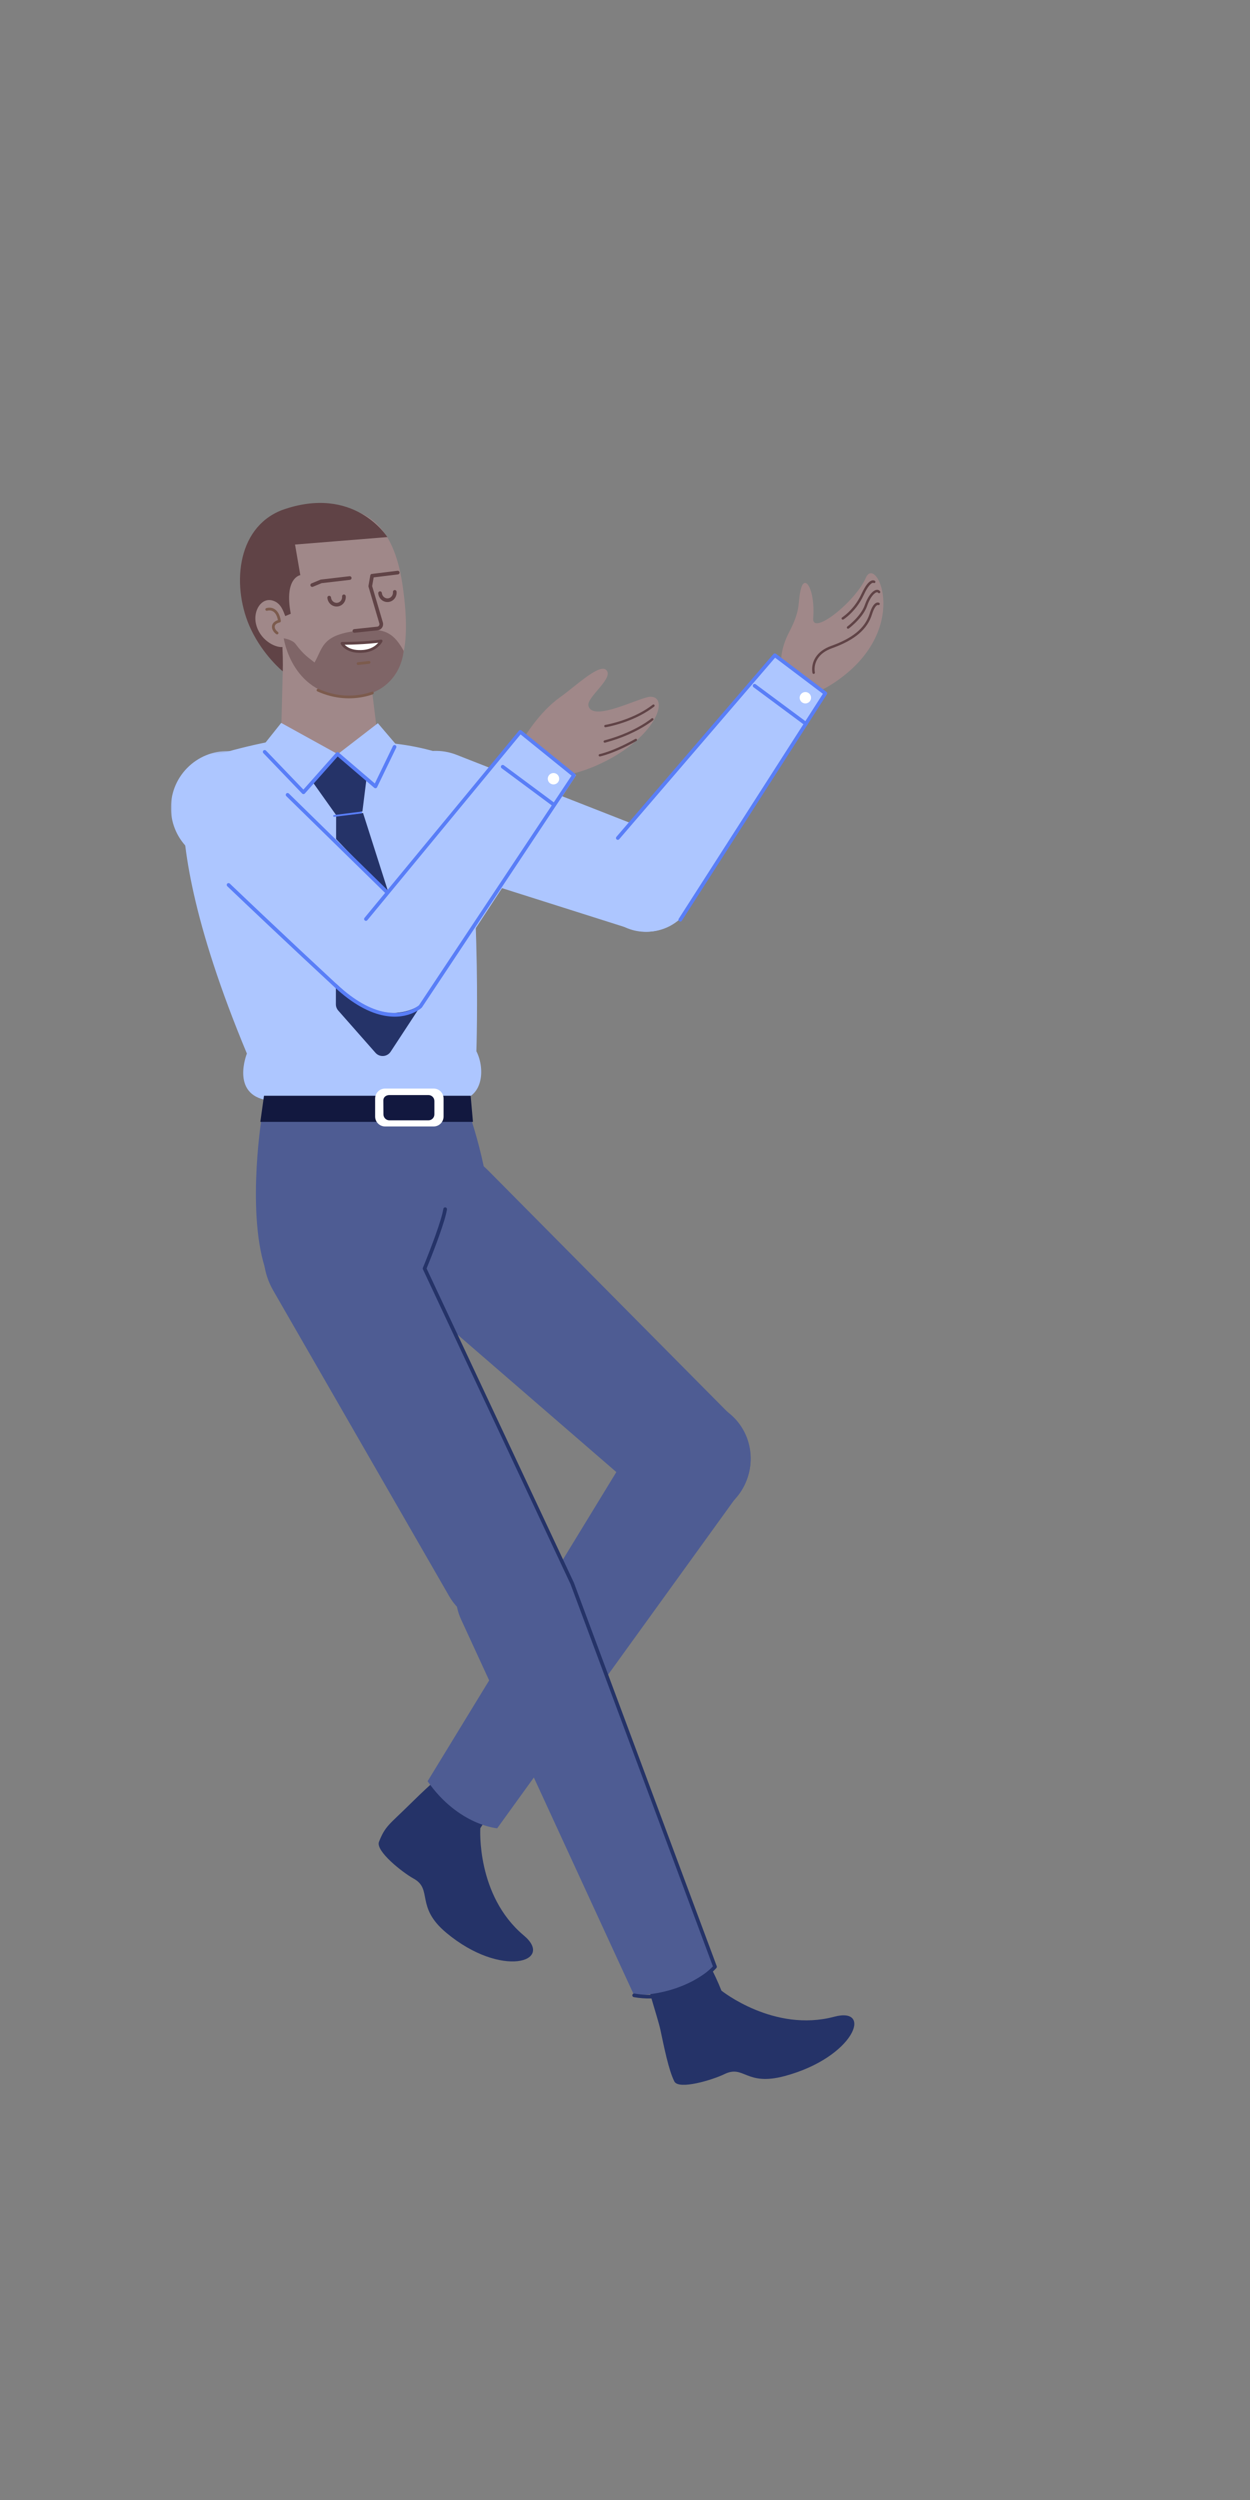 <svg xmlns="http://www.w3.org/2000/svg" xmlns:xlink="http://www.w3.org/1999/xlink" width="512" height="1024" version="1.1" viewBox="0 0 512 1024"><rect x="0" y="0" width="512" height="1024" fill="#808080" stroke="none"/><title>2.人物组件/3.商务经理/后仰/讲解</title><desc>Created with Sketch.</desc><defs><polygon id="path-1" points="0 .184 109.023 .184 109.023 107.717 0 107.717"/></defs><g id="2.人物组件/3.商务经理/后仰/讲解" fill="none" fill-rule="evenodd" stroke="none" stroke-width="1"><path id="Fill-1" fill="#A08889" d="M321.894,280.337 C321.894,280.337 316.566,271.702 323.247,258.898 C328.413,248.998 326.509,246.863 328.125,240.989 C329.74,235.115 333.858,241.523 333.114,252.863 C331.98,261.055 350.293,246.653 354.673,236.623 C358.924,226.886 373.906,258.328 341.505,279.757 C325.534,290.32 321.894,280.337 321.894,280.337"/><path id="Stroke-3" fill="#604346" fill-rule="nonzero" d="M359.644,247.811 C359.518,247.777 359.323,247.814 359.04,248.039 C358.52,248.454 357.972,249.341 357.445,250.82 C357.387,250.98 357.331,251.146 357.275,251.318 L357.191,251.581 C355.269,257.784 350.14,262.058 341.298,265.327 L340.803,265.507 C337.981,266.523 336.076,267.989 334.931,269.784 C333.785,271.58 333.509,273.472 333.718,275.099 L333.762,275.382 C333.765,275.397 333.767,275.409 333.77,275.419 C333.832,275.69 333.663,275.959 333.392,276.021 C333.122,276.083 332.852,275.915 332.79,275.644 L332.765,275.518 C332.751,275.441 332.736,275.344 332.721,275.227 C332.484,273.386 332.795,271.264 334.084,269.243 C335.352,267.255 337.437,265.651 340.463,264.562 C349.176,261.425 354.195,257.4 356.125,251.613 L356.231,251.284 C356.319,251.002 356.408,250.735 356.498,250.482 C357.555,247.523 358.795,246.534 359.916,246.844 C359.987,246.864 360.045,246.887 360.087,246.909 C360.334,247.036 360.431,247.339 360.303,247.586 C360.19,247.805 359.938,247.906 359.71,247.836 L359.644,247.811 Z"/><path id="Stroke-5" fill="#604346" fill-rule="nonzero" d="M357.293,242.567 C358.489,241.447 359.74,241.22 360.472,242.191 C360.639,242.413 360.595,242.728 360.373,242.895 C360.176,243.043 359.905,243.025 359.73,242.863 L359.67,242.796 C359.39,242.426 358.799,242.533 357.98,243.3 C357.017,244.201 356.058,245.776 355.31,247.791 L355.172,248.174 C354.524,250.037 353.289,251.912 351.639,253.75 C350.771,254.718 349.842,255.615 348.912,256.419 C348.587,256.701 348.284,256.951 348.012,257.167 L347.664,257.437 C347.441,257.602 347.126,257.555 346.961,257.332 C346.795,257.109 346.842,256.795 347.065,256.629 L347.387,256.38 L347.801,256.044 C347.946,255.923 348.097,255.795 348.255,255.659 C349.154,254.881 350.053,254.013 350.891,253.079 C352.46,251.331 353.625,249.561 354.223,247.844 C355.039,245.502 356.14,243.647 357.293,242.567 Z"/><path id="Stroke-7" fill="#604346" fill-rule="nonzero" d="M352.831,243.354 C354.965,238.718 356.761,237.263 358.141,237.809 C358.242,237.849 358.32,237.895 358.374,237.937 C358.593,238.107 358.633,238.423 358.463,238.642 C358.312,238.837 358.046,238.89 357.834,238.78 L357.771,238.744 C357.577,238.667 357.256,238.727 356.749,239.138 C355.882,239.84 354.871,241.326 353.744,243.775 C352.924,245.555 351.916,247.188 350.762,248.677 C349.612,250.162 348.379,251.425 347.145,252.472 C346.798,252.766 346.471,253.026 346.168,253.252 L345.945,253.416 C345.725,253.575 345.565,253.683 345.475,253.739 C345.24,253.886 344.93,253.815 344.782,253.58 C344.635,253.345 344.706,253.035 344.941,252.887 L345.06,252.809 C345.111,252.775 345.172,252.733 345.243,252.683 L345.357,252.601 C345.699,252.354 346.082,252.056 346.495,251.706 C347.678,250.702 348.862,249.488 349.968,248.061 C351.076,246.631 352.044,245.062 352.831,243.354 Z"/><path id="Fill-9" fill="#A08889" d="M155.602,308.98 L151.334,274.524 L116.012,266.991 L114.94,309.675 C114.94,309.675 137.275,332.742 155.602,308.98"/><path id="Fill-11" fill="#A08889" d="M102.286,249.925 C108.67,275.464 127.793,285.38 145.094,284.557 C165.722,283.574 168.586,265.475 164.936,240.007 C161.23,214.147 149.212,206.381 129.854,207.667 C109.673,209.006 95.818,224.057 102.286,249.925"/><path id="Fill-13" fill="#604346" d="M116.842,252.351 C116.044,250.386 115.138,247.051 111.763,246.013 C107.116,244.584 103.659,250.018 104.812,255.385 C106.213,261.891 112.405,265.318 115.693,265.029 C115.98,271.504 115.808,274.975 115.808,274.975 C115.808,274.975 107.879,268.522 102.794,257.784 C94.861,241.029 96.463,216.366 115.435,208.947 C145.167,198.283 158.659,219.993 158.659,219.993 L120.85,223.045 L123.008,235.575 C123.008,235.575 116.314,236.586 119.098,251.392 L116.842,252.351 Z"/><path id="Stroke-15" fill="#604346" fill-rule="nonzero" d="M143.165,236.02 C143.576,235.973 143.949,236.267 143.997,236.679 C144.041,237.056 143.797,237.4 143.439,237.492 L143.338,237.51 L131.728,238.864 L128.169,240.345 C127.819,240.491 127.421,240.351 127.234,240.032 L127.189,239.941 C127.043,239.591 127.183,239.193 127.502,239.006 L127.593,238.961 L131.247,237.44 L131.448,237.387 L143.165,236.02 Z"/><path id="Fill-17" fill="#7F6567" d="M128.827,271.367 C132.573,264.836 131.671,259.404 149.571,258.045 C158.278,257.384 161.608,259.956 165.373,266.621 C164.001,277.553 155.887,285.129 144.195,285.326 C119.631,285.741 116.227,261.45 116.227,261.45 C116.227,261.45 119.746,262.005 121.029,263.73 C124.572,268.499 126.691,269.576 128.827,271.367"/><path id="Fill-19" fill="#FFF" d="M156.113,262.536 C156.113,262.536 149.838,263.511 140.087,263.519 C140.087,263.519 141.884,267.389 148.853,266.777 C154.323,266.297 156.113,262.536 156.113,262.536"/><path id="Stroke-21" fill="#604346" fill-rule="nonzero" d="M156.027,261.981 L155.744,262.021 C155.507,262.055 155.226,262.092 154.903,262.132 L154.071,262.229 C153.348,262.311 152.548,262.391 151.675,262.467 C148.214,262.77 144.322,262.953 140.086,262.956 C139.701,262.957 139.439,263.332 139.549,263.684 L139.588,263.779 C139.912,264.429 140.58,265.231 141.696,265.945 C143.447,267.066 145.825,267.607 148.902,267.337 C151.269,267.13 153.173,266.327 154.65,265.117 C155.702,264.255 156.332,263.384 156.621,262.778 C156.815,262.37 156.473,261.911 156.027,261.981 Z M154.936,263.26 L154.87,263.342 C154.603,263.65 154.293,263.955 153.937,264.247 C152.632,265.316 150.941,266.029 148.804,266.217 C145.968,266.466 143.839,265.98 142.302,264.997 L142.094,264.859 C141.759,264.627 141.482,264.391 141.256,264.162 L141.173,264.075 L141.896,264.069 C145.144,264.027 148.175,263.88 150.949,263.657 L151.773,263.588 C152.656,263.511 153.465,263.43 154.198,263.347 L154.936,263.26 Z"/><path id="Stroke-23" fill="#604346" fill-rule="nonzero" d="M152.545,235.065 C152.919,235.13 153.18,235.462 153.166,235.831 L153.155,235.933 L152.431,240.063 L156.822,254.953 C157.253,256.412 156.304,257.905 154.827,258.156 L154.667,258.178 L145.232,259.178 C144.82,259.222 144.451,258.924 144.407,258.512 C144.367,258.134 144.615,257.792 144.973,257.704 L145.074,257.687 L154.509,256.686 C155.105,256.623 155.511,256.067 155.411,255.493 L155.384,255.378 L150.944,240.321 C150.922,240.247 150.912,240.17 150.913,240.094 L150.924,239.979 L151.677,235.674 C151.743,235.3 152.075,235.04 152.444,235.054 L152.545,235.065 Z"/><path id="Stroke-25" fill="#7C5B4D" fill-rule="nonzero" d="M151.116,270.757 C151.425,270.722 151.703,270.945 151.737,271.254 C151.768,271.532 151.591,271.785 151.33,271.857 L151.24,271.875 L146.726,272.374 C146.417,272.408 146.139,272.186 146.105,271.877 C146.075,271.599 146.252,271.346 146.513,271.273 L146.603,271.256 L151.116,270.757 Z"/><path id="Stroke-27" fill="#604346" fill-rule="nonzero" d="M162.823,233.796 C163.234,233.746 163.608,234.039 163.659,234.45 C163.705,234.827 163.463,235.172 163.105,235.266 L163.005,235.285 L153.068,236.499 C152.656,236.549 152.282,236.256 152.232,235.845 C152.186,235.468 152.428,235.122 152.786,235.029 L152.886,235.01 L162.823,233.796 Z"/><path id="Stroke-29" fill="#7C5B4D" fill-rule="nonzero" d="M129.733,282.457 C129.861,282.174 130.194,282.048 130.477,282.176 C137.274,285.241 143.935,285.498 149.772,284.098 C150.487,283.926 151.121,283.743 151.666,283.56 L151.954,283.46 C152.123,283.4 152.244,283.353 152.315,283.324 C152.602,283.203 152.931,283.338 153.052,283.625 C153.172,283.911 153.037,284.241 152.75,284.361 L152.519,284.452 C152.39,284.5 152.224,284.559 152.024,284.626 C151.449,284.82 150.783,285.012 150.034,285.192 C143.972,286.646 137.061,286.38 130.015,283.201 C129.731,283.074 129.605,282.741 129.733,282.457 Z"/><path id="Stroke-31" fill="#7C5B4D" fill-rule="nonzero" d="M109.443,248.996 C110.33,248.812 111.301,248.874 112.226,249.361 C113.644,250.107 114.629,251.712 115.033,254.309 C115.078,254.597 114.895,254.872 114.611,254.942 C113.18,255.293 112.539,255.933 112.521,256.715 C112.505,257.43 113.018,258.272 113.814,258.825 C114.069,259.002 114.132,259.352 113.955,259.608 C113.778,259.863 113.427,259.926 113.172,259.749 C112.089,258.996 111.37,257.818 111.397,256.688 C111.424,255.51 112.216,254.574 113.677,254.048 L113.835,253.994 L113.819,253.912 C113.447,252.085 112.753,250.981 111.841,250.434 L111.703,250.357 C111.04,250.008 110.324,249.962 109.67,250.097 C109.583,250.115 109.516,250.133 109.475,250.145 L109.442,250.156 C109.149,250.259 108.827,250.106 108.724,249.813 C108.62,249.52 108.774,249.199 109.066,249.095 L109.221,249.048 C109.284,249.031 109.358,249.013 109.443,248.996 Z"/><path id="Stroke-33" fill="#604346" fill-rule="nonzero" d="M140.807,243.508 C141.22,243.472 141.583,243.777 141.619,244.19 C141.806,246.336 140.283,248.234 138.197,248.416 C136.112,248.6 134.282,246.996 134.093,244.85 C134.057,244.438 134.362,244.074 134.775,244.037 C135.187,244.001 135.551,244.306 135.588,244.719 C135.705,246.054 136.821,247.032 138.066,246.922 C139.312,246.813 140.241,245.655 140.125,244.32 C140.089,243.908 140.394,243.544 140.807,243.508 Z"/><path id="Stroke-35" fill="#604346" fill-rule="nonzero" d="M161.633,241.68 C162.045,241.644 162.409,241.95 162.445,242.362 C162.632,244.508 161.109,246.406 159.023,246.588 C156.938,246.773 155.108,245.168 154.919,243.023 C154.883,242.61 155.188,242.246 155.601,242.21 C156.013,242.173 156.377,242.479 156.413,242.891 C156.531,244.226 157.647,245.204 158.892,245.094 C160.138,244.985 161.067,243.828 160.951,242.492 C160.915,242.08 161.22,241.716 161.633,241.68 Z"/><path id="Fill-37" fill="#ADC6FF" d="M186.196,450.768 C197.946,450.858 198.918,438.033 195.13,430.586 C195.13,430.586 197.65,352.65 187.155,310.826 C175.131,306.293 165.199,304.634 154.866,303.977 C150.814,303.719 143.703,308.405 138.909,308.705 C131.82,309.147 120.165,302.079 113.484,303.239 C105.192,304.679 97.026,306.759 90.571,308.604 C81.489,311.201 75.102,319.355 74.886,328.799 C74.5,345.69 78.588,377.492 101.128,431.538 C101.128,431.538 94.347,448.305 109.575,450.684 C127.596,453.5 186.196,450.768 186.196,450.768"/><polygon id="Fill-39" fill="#ADC6FF" points="154.78 296.226 162.187 304.914 152.929 323.606 138.298 308.942"/><polygon id="Fill-41" fill="#ADC6FF" points="138.296 308.87 115.181 296.105 107.074 306.275 123.401 323.796"/><polygon id="Fill-43" fill="#253368" points="150.097 319.14 138.242 308.818 128.144 320.431 138.296 334.725 148.447 332.359"/><path id="Fill-45" fill="#253368" d="M148.701,332.987 L137.682,334.289 L137.574,411.332 C137.572,412.289 137.92,413.215 138.553,413.933 L153.787,431.218 C155.499,433.162 158.593,432.941 160.012,430.775 L172.368,411.925 C173.017,410.936 173.184,409.708 172.825,408.581 L148.701,332.987 Z"/><path id="Stroke-47" fill="#597EF7" fill-rule="nonzero" d="M160.941,305.589 C161.122,305.216 161.57,305.06 161.943,305.24 C162.285,305.406 162.444,305.796 162.33,306.147 L162.292,306.242 L154.453,322.445 C154.254,322.856 153.744,322.989 153.373,322.75 L153.29,322.688 L138.313,309.866 L124.86,325.022 C124.594,325.322 124.145,325.356 123.838,325.116 L123.758,325.044 L107.864,308.481 C107.577,308.182 107.587,307.707 107.886,307.42 C108.158,307.159 108.575,307.144 108.864,307.368 L108.947,307.442 L124.277,323.419 L137.681,308.32 C137.928,308.042 138.336,307.99 138.641,308.183 L138.73,308.248 L153.526,320.915 L160.941,305.589 Z"/><path id="Stroke-49" fill="#597EF7" fill-rule="nonzero" d="M147.879,332.449 C148.085,332.423 148.272,332.568 148.298,332.774 C148.321,332.954 148.212,333.12 148.047,333.176 L147.973,333.193 L136.901,334.582 C136.696,334.608 136.508,334.462 136.482,334.256 C136.46,334.077 136.568,333.911 136.734,333.855 L136.808,333.838 L147.879,332.449 Z"/><path id="Fill-51" fill="#A08889" d="M243.738,313.795 C243.738,313.795 223.026,322.929 214.97,315.987 C207.672,309.699 214.403,302.584 214.403,302.584 C214.403,302.584 220.646,291.774 229.538,285.49 C235.364,281.373 245.271,271.893 248.181,274.308 C251.975,277.458 240.263,285.498 241.017,289.005 C242.544,296.11 262.304,285.403 266.439,285.387 C274.523,285.354 268.664,303.028 243.738,313.795"/><path id="Stroke-53" fill="#604346" fill-rule="nonzero" d="M267.365,288.644 C267.574,288.481 267.875,288.519 268.038,288.728 C268.201,288.938 268.163,289.239 267.954,289.402 C266.324,290.669 264.524,291.814 262.582,292.845 C259.403,294.531 256.002,295.834 252.602,296.803 C251.582,297.094 250.624,297.336 249.745,297.534 L249.313,297.629 C248.965,297.704 248.655,297.766 248.387,297.816 L248.053,297.876 C247.791,297.918 247.545,297.741 247.502,297.479 C247.46,297.217 247.638,296.971 247.899,296.928 L248.211,296.873 C248.405,296.836 248.623,296.793 248.864,296.743 L249.111,296.691 C250.084,296.482 251.169,296.213 252.339,295.88 C255.679,294.928 259.018,293.648 262.132,291.996 C264.027,290.991 265.781,289.875 267.365,288.644 Z"/><path id="Stroke-55" fill="#604346" fill-rule="nonzero" d="M266.885,294.26 C267.087,294.089 267.39,294.113 267.562,294.315 C267.734,294.517 267.709,294.82 267.507,294.992 L267.209,295.233 C267.108,295.312 266.988,295.404 266.849,295.508 C266.312,295.911 265.671,296.36 264.928,296.842 C262.811,298.215 260.294,299.587 257.383,300.866 C254.444,302.159 251.259,303.286 247.832,304.199 C247.576,304.268 247.313,304.115 247.245,303.859 C247.176,303.603 247.329,303.34 247.585,303.272 C250.963,302.371 254.102,301.261 256.997,299.988 C259.859,298.729 262.331,297.382 264.406,296.036 C265.009,295.645 265.542,295.277 266.004,294.939 L266.273,294.741 C266.582,294.509 266.786,294.345 266.885,294.26 Z"/><path id="Stroke-57" fill="#604346" fill-rule="nonzero" d="M260.212,302.661 C260.443,302.53 260.736,302.612 260.866,302.842 C260.996,303.073 260.915,303.366 260.684,303.496 C256.643,305.779 252.99,307.454 249.787,308.617 C248.663,309.025 247.675,309.339 246.829,309.572 L246.412,309.684 L245.885,309.811 C245.839,309.821 245.804,309.828 245.779,309.833 C245.519,309.884 245.267,309.715 245.216,309.455 C245.164,309.194 245.334,308.942 245.594,308.891 L245.847,308.835 C246.026,308.793 246.269,308.731 246.574,308.647 C247.395,308.42 248.36,308.113 249.46,307.714 C252.613,306.57 256.218,304.917 260.212,302.661 Z"/><g id="分组" transform="translate(70, 307.442)"><mask id="mask-2" fill="#fff"><use xlink:href="#path-1"/></mask><path id="Fill-59" fill="#ADC6FF" d="M103.275,101.64 L103.275,101.64 C95.667,109.425 83.253,109.775 75.221,102.429 L7.557,40.571 C-2.138,31.707 -2.563,16.575 6.618,7.181 C15.801,-2.215 30.938,-2.137 40.022,7.352 L103.419,73.575 C110.946,81.438 110.883,93.855 103.275,101.64" mask="url(#mask-2)"/></g><path id="Fill-61" fill="#ADC6FF" d="M284.003,368.18 L284.003,368.18 C280.367,378.442 269.25,383.971 258.873,380.678 L171.489,352.955 C158.969,348.983 152.226,335.429 156.612,323.047 L156.612,323.047 C161,310.664 174.771,304.378 187.001,309.175 L272.346,342.649 C282.482,346.624 287.639,357.919 284.003,368.18"/><path id="Fill-63" fill="#ADC6FF" d="M213.454,299.318 L235.942,317.555 L177.969,405.97 C171.585,415.472 158.556,417.715 149.362,410.891 C140.17,404.069 138.541,390.95 145.788,382.087 L213.454,299.318 Z"/><path id="Stroke-65" fill="#597EF7" fill-rule="nonzero" d="M212.54,299.294 C212.778,299.005 213.187,298.94 213.499,299.125 L213.59,299.188 L235.57,316.972 C235.84,317.191 235.921,317.563 235.778,317.87 L235.723,317.97 L172.835,412.633 L172.721,412.768 C172.205,413.248 171.233,413.938 169.822,414.621 C166.449,416.253 162.345,416.912 157.576,416.049 C151.272,414.908 144.417,411.187 137.061,404.368 C128.052,396.017 118.822,387.371 109.775,378.831 L100.617,370.164 L93.095,363.005 C92.796,362.719 92.785,362.244 93.071,361.945 C93.331,361.673 93.747,361.639 94.046,361.851 L94.158,361.947 L101.65,369.076 C103.47,370.804 105.399,372.631 107.422,374.544 C117.539,384.111 127.95,393.877 138.081,403.268 C145.238,409.903 151.84,413.486 157.843,414.573 C162.287,415.377 166.071,414.769 169.169,413.271 C169.911,412.912 170.552,412.528 171.088,412.147 L171.33,411.97 C171.402,411.915 171.465,411.866 171.519,411.823 L171.638,411.722 L234.095,317.708 L213.224,300.82 L150.464,376.912 C150.225,377.202 149.812,377.266 149.499,377.077 L149.409,377.013 C149.118,376.773 149.054,376.361 149.243,376.048 L149.307,375.957 L212.54,299.294 Z"/><path id="Stroke-67" fill="#597EF7" fill-rule="nonzero" d="M205.312,313.612 C205.536,313.31 205.945,313.225 206.267,313.397 L206.361,313.457 L227.389,329.061 C227.722,329.308 227.792,329.778 227.545,330.111 C227.32,330.413 226.912,330.498 226.589,330.326 L226.496,330.266 L205.467,314.662 C205.134,314.415 205.065,313.945 205.312,313.612 Z"/><path id="Fill-69" fill="#FFF" d="M224.833,317.58 C225.603,316.544 227.064,316.328 228.102,317.096 C229.137,317.865 229.354,319.328 228.585,320.364 C227.815,321.399 226.353,321.617 225.316,320.847 C224.281,320.079 224.064,318.617 224.833,317.58"/><path id="Fill-71" fill="#ADC6FF" d="M316.522,268.374 L338.061,283.578 L281.136,372.794 C274.752,382.296 261.724,384.539 252.531,377.717 C243.337,370.895 241.708,357.774 248.955,348.912 L316.522,268.374 Z"/><path id="Stroke-73" fill="#597EF7" fill-rule="nonzero" d="M316.797,267.886 C317.029,267.616 317.414,267.55 317.719,267.713 L317.818,267.776 L338.513,283.403 C338.795,283.615 338.886,283.991 338.748,284.304 L338.693,284.406 L279.272,377.147 C279.048,377.495 278.585,377.597 278.236,377.373 C277.919,377.17 277.806,376.769 277.956,376.435 L278.009,376.337 L337.054,284.181 L317.475,269.397 L253.622,343.748 C253.377,344.033 252.963,344.089 252.654,343.894 L252.565,343.828 C252.279,343.583 252.223,343.169 252.418,342.86 L252.484,342.77 L316.797,267.886 Z"/><path id="Stroke-75" fill="#597EF7" fill-rule="nonzero" d="M308.479,280.437 C308.704,280.135 309.112,280.05 309.435,280.222 L309.528,280.282 L330.557,295.886 C330.89,296.133 330.959,296.603 330.712,296.935 C330.488,297.238 330.079,297.323 329.757,297.15 L329.663,297.091 L308.635,281.486 C308.302,281.239 308.232,280.77 308.479,280.437 Z"/><path id="Fill-77" fill="#FFF" d="M328.001,284.405 C328.77,283.368 330.233,283.152 331.269,283.92 C332.304,284.69 332.522,286.152 331.752,287.189 C330.983,288.224 329.522,288.441 328.484,287.672 C327.449,286.904 327.233,285.441 328.001,284.405"/><path id="Stroke-79" fill="#597EF7" fill-rule="nonzero" d="M117.252,325.04 C117.516,324.771 117.932,324.742 118.228,324.957 L118.313,325.029 L158.858,364.729 C159.154,365.019 159.159,365.494 158.869,365.79 C158.606,366.059 158.189,366.087 157.893,365.873 L157.808,365.801 L117.263,326.1 C116.968,325.81 116.963,325.336 117.252,325.04 Z"/><path id="Fill-81" fill="#4E5C93" d="M199.446,514.936 L183.534,545.332 L142.302,548.554 C142.302,548.554 120.015,546.16 110.2,523.744 C100.384,501.33 107.001,459.024 107.001,459.024 L192.456,456.909 C192.456,456.909 205.302,493.273 199.446,514.936"/><path id="Fill-83" fill="#253368" d="M295.502,815.367 C295.502,815.367 317.021,832.626 341.687,826.054 C357.836,821.751 349.811,842.697 321.504,850.326 C305.369,854.674 304.871,845.577 296.681,849.582 C291.933,851.904 277.988,856.153 276.201,852.541 C273.866,847.824 272.106,838.938 270.486,831.352 C269.421,826.366 264.471,812.292 264.575,808.125 C265.298,778.944 283.436,784.978 295.502,815.367"/><path id="Fill-85" fill="#253368" d="M196.739,748.839 C196.739,748.839 194.994,776.37 214.554,792.77 C227.361,803.507 205.352,810.464 182.834,791.693 C169.997,780.993 177.411,773.877 169.425,769.481 C164.796,766.931 153.761,758.18 155.228,754.425 C157.793,747.864 159.551,747.273 167.471,739.437 C217.152,690.296 217.223,717.587 196.739,748.839"/><path id="Fill-87" fill="#4E5C93" d="M259.743,817.293 L188.879,663.364 C183.14,650.898 189.12,636.177 201.926,631.245 C214.29,626.484 228.162,632.752 232.758,645.18 L292.449,805.168 C292.449,805.168 281.817,816.855 259.743,817.293"/><path id="Fill-89" fill="#4E5C93" d="M216.088,663.086 L216.088,663.086 C227.554,657.052 232.196,643.033 226.6,631.347 L164.206,501.075 C156.964,485.952 138.608,479.875 123.769,487.683 L123.769,487.683 C108.931,495.493 103.55,514.066 111.916,528.597 L183.975,653.782 C190.438,665.01 204.622,669.12 216.088,663.086"/><path id="Fill-91" fill="#4E5C93" d="M175.14,729.598 L263.439,584.963 C270.591,573.251 286.146,570.01 297.378,577.894 C308.224,585.506 310.75,600.517 302.995,611.26 L203.653,748.868 C203.653,748.868 187.806,747.68 175.14,729.598"/><path id="Fill-93" fill="#4E5C93" d="M300.898,614.221 L300.898,614.221 C309.744,604.756 309.601,590.061 300.573,580.951 L199.926,479.404 C188.242,467.616 169.011,468 157.561,480.25 L157.561,480.25 C146.112,492.501 147.027,511.713 159.576,522.576 L267.682,616.143 C277.378,624.535 292.051,623.686 300.898,614.221"/><path id="Stroke-95" fill="#253368" fill-rule="nonzero" d="M182.45,494.538 C182.859,494.602 183.139,494.986 183.075,495.395 C182.711,497.712 181.533,501.571 179.74,506.573 L179.175,508.132 C179.079,508.396 178.981,508.662 178.881,508.93 C178.18,510.826 177.44,512.758 176.692,514.667 L175.768,517 L174.73,519.565 L235.062,648.256 L293.573,805.328 C293.669,805.586 293.616,805.875 293.436,806.083 L293.237,806.302 C293.151,806.395 293.045,806.507 292.919,806.637 C292.503,807.066 292.014,807.543 291.452,808.055 C289.851,809.515 287.989,810.974 285.883,812.336 C278.12,817.355 269.265,819.743 259.612,818.031 C259.204,817.959 258.932,817.57 259.004,817.162 C259.077,816.754 259.466,816.482 259.874,816.554 C269.114,818.193 277.601,815.905 285.069,811.076 C287.101,809.762 288.899,808.354 290.441,806.947 C290.872,806.554 291.257,806.184 291.596,805.844 L291.951,805.479 L292.006,805.42 L233.681,648.836 L173.232,519.903 C173.143,519.712 173.138,519.493 173.218,519.298 L174.207,516.863 C174.318,516.588 174.431,516.303 174.548,516.011 C175.546,513.506 176.544,510.924 177.475,508.409 L178.052,506.835 L178.328,506.067 C180.089,501.153 181.249,497.356 181.593,495.163 C181.651,494.788 181.979,494.521 182.348,494.528 L182.45,494.538 Z"/><polygon id="Fill-97" fill="#12183F" points="193.723 459.523 106.633 459.523 108.133 448.824 192.785 448.824"/><path id="Fill-99" fill="#FFF" d="M177.627,461.4 L157.721,461.4 C155.486,461.4 153.657,459.57 153.657,457.335 L153.657,449.941 C153.657,447.705 155.486,445.876 157.721,445.876 L177.627,445.876 C179.862,445.876 181.692,447.705 181.692,449.941 L181.692,457.335 C181.692,459.57 179.862,461.4 177.627,461.4"/><path id="Fill-101" fill="#12183F" d="M175.486,458.893 L159.502,458.893 C158.156,458.893 157.057,457.793 157.057,456.449 L157.016,450.707 C157.016,449.363 158.156,448.534 159.502,448.534 L175.486,448.534 C176.83,448.534 177.929,449.633 177.929,450.977 L177.929,456.449 C177.929,457.793 176.83,458.893 175.486,458.893"/></g></svg>